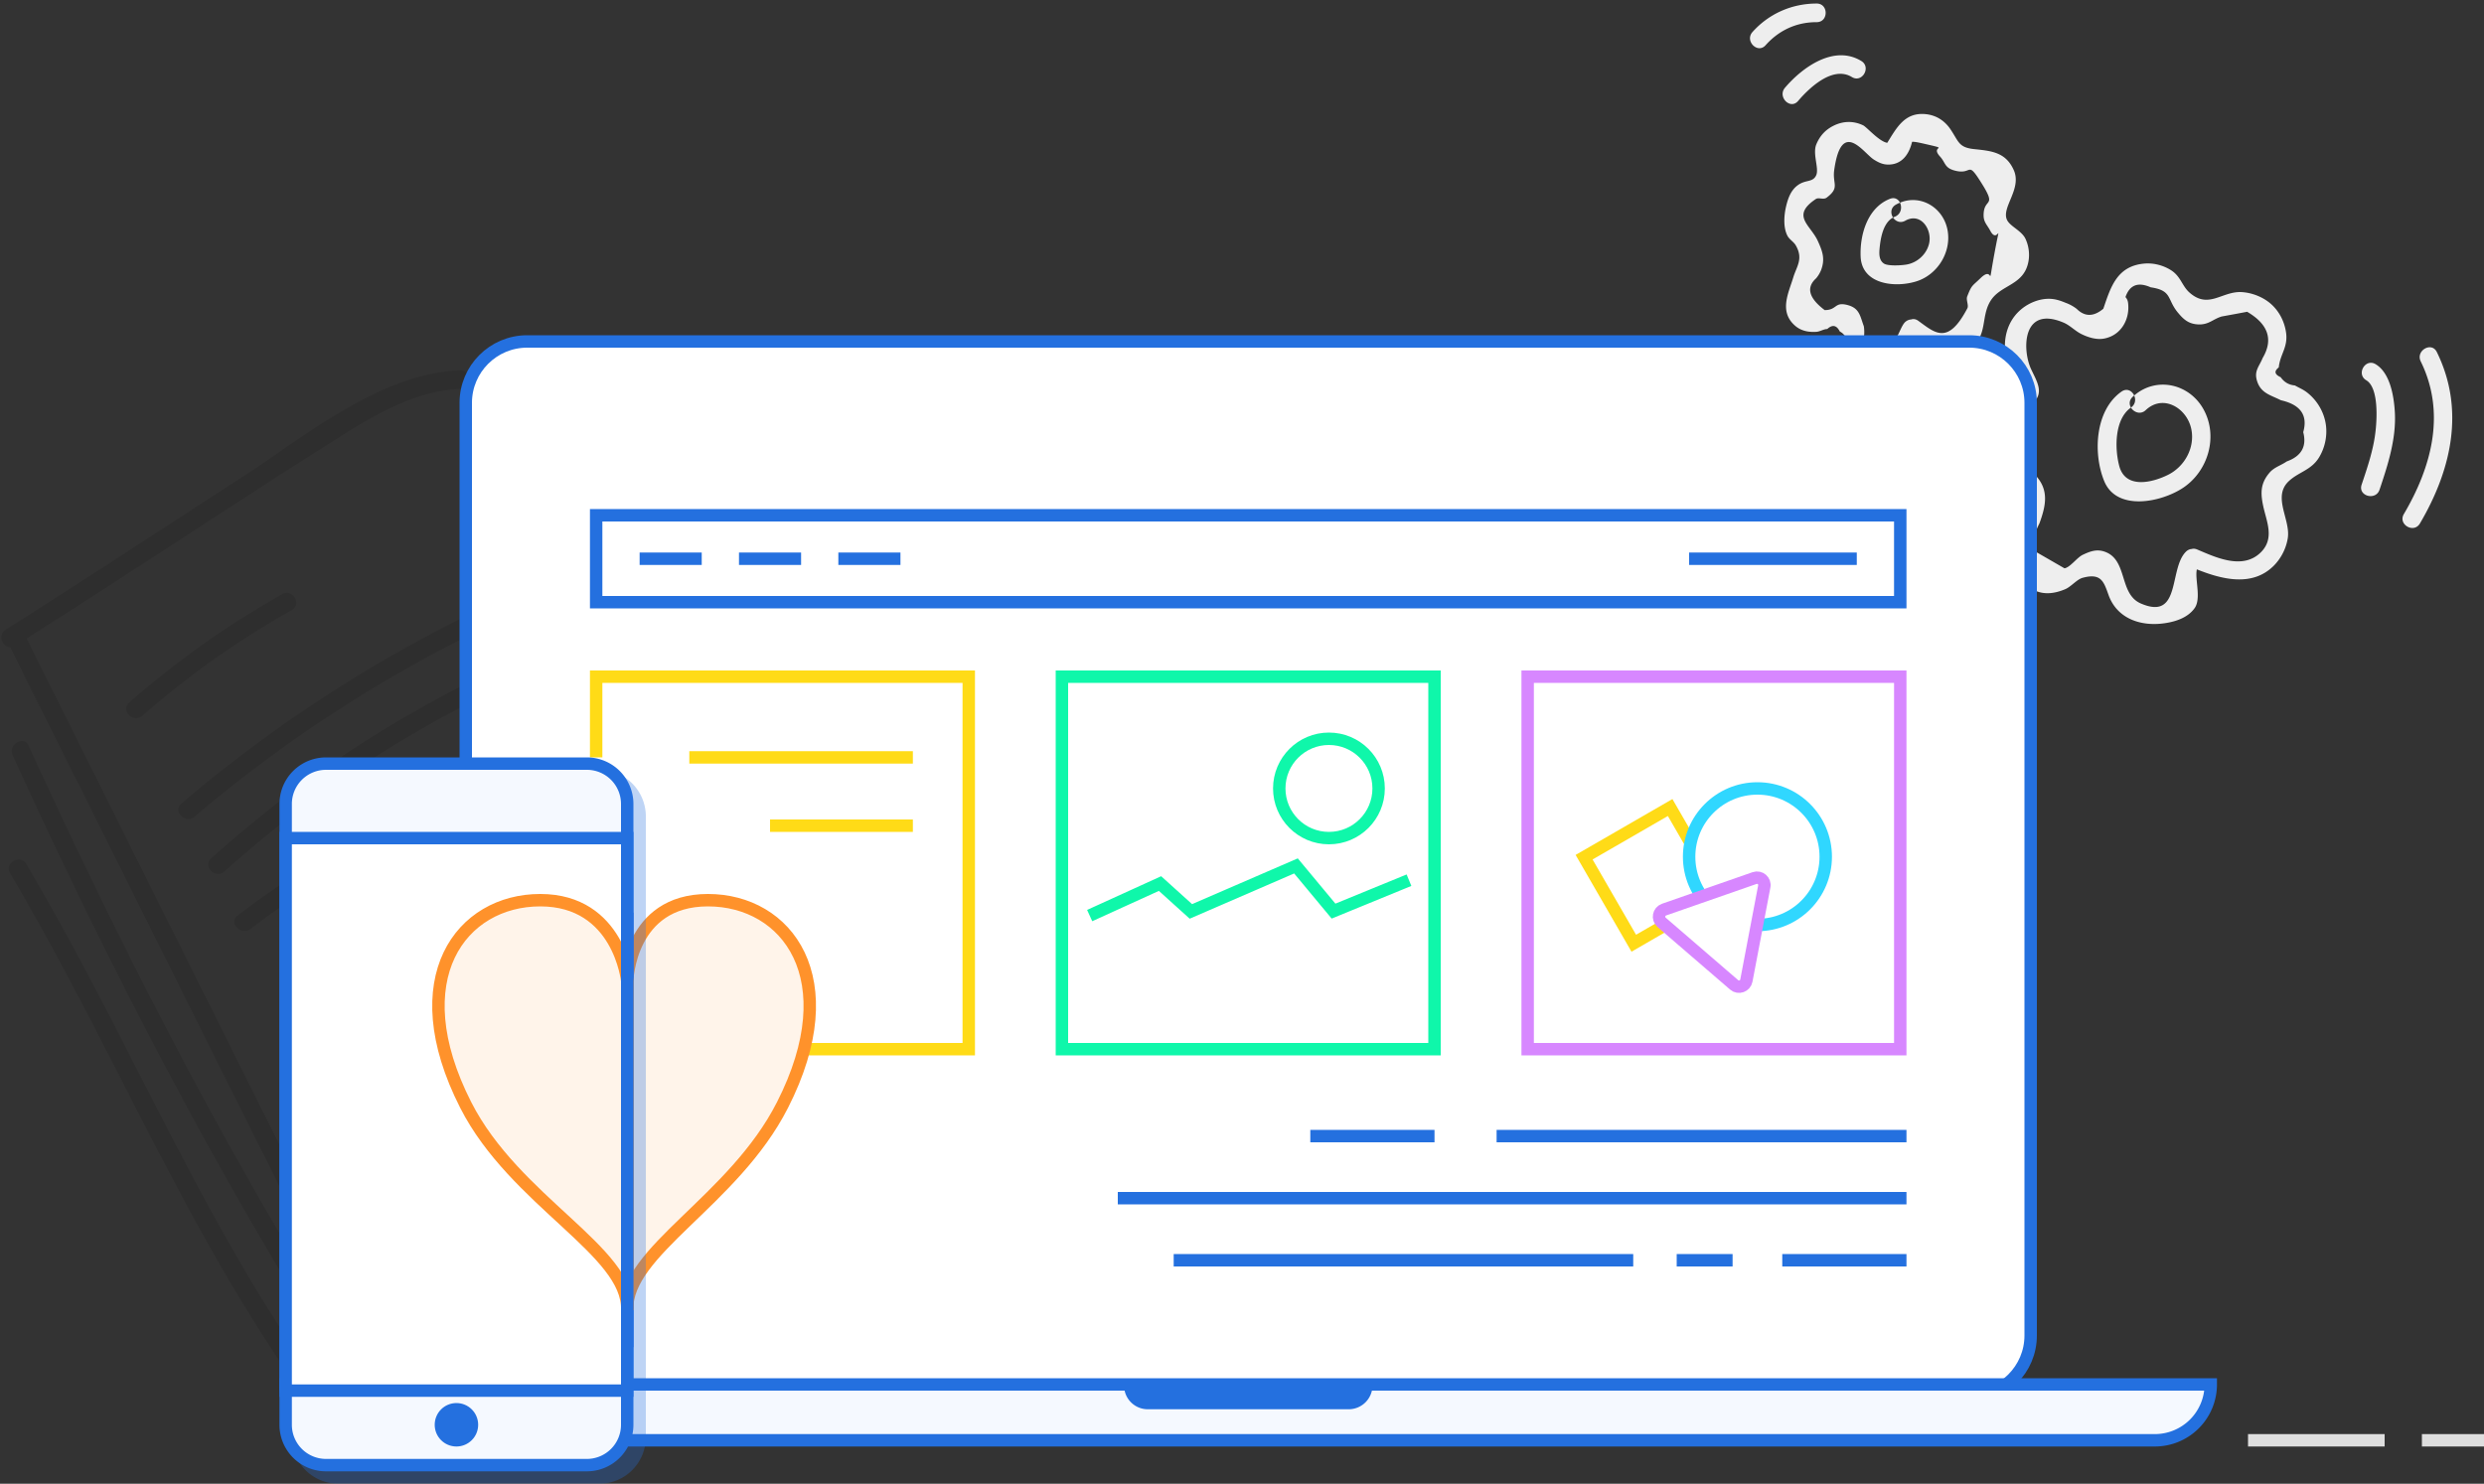 <svg width="400" height="239" xmlns="http://www.w3.org/2000/svg">
  <rect width="100%" height="100%" fill="#333333" stroke="none"/>
  <g fill="none" fill-rule="evenodd">
    <g fill-rule="nonzero">
      <path d="M1.63 140.68c-.99-1.67 1.6-3.18 2.59-1.51 16.35 27.52 28.27 57.56 46.95 83.69 1.13 1.57-1.48 3.07-2.59 1.51-18.68-26.14-30.6-56.17-46.95-83.69zm3-20.54c15.13 33.17 32.02 65.86 51.41 96.75 1.03 1.64-1.57 3.14-2.59 1.51-19.39-30.89-36.28-63.58-51.41-96.75-.8-1.74 1.79-3.26 2.59-1.51zm69.35-57.5c-7.34.4-13.48 4.1-19.55 7.91-5.86 3.68-11.68 7.44-17.49 11.21-9.84 6.377-19.658 12.806-29.548 19.116l-3.108 1.973L58.75 211.95c.84 1.68-1.614 3.17-2.529 1.623l-.061-.113-54.515-109.2c-1.259-.024-2.075-1.972-.725-2.83C13.54 93.45 26 85.25 38.54 77.15c10.65-6.88 22.25-16.8 35.44-17.51 1.93-.1 1.92 2.9 0 3zm-5.93 71.54c-9.99 3.73-19.27 8.9-27.69 15.43-1.51 1.17-3.65-.94-2.12-2.12 8.85-6.87 18.51-12.27 29.01-16.2 1.82-.68 2.59 2.22.8 2.89zm16.21-25.12c-17.6 7.92-33.77 18.42-48.13 31.32-1.43 1.29-3.56-.82-2.12-2.12 14.54-13.07 30.91-23.77 48.74-31.79 1.74-.79 3.27 1.8 1.51 2.59zm-6.14-7.99c-16.86 8.15-32.53 18.34-46.79 30.48-1.46 1.25-3.6-.87-2.12-2.12 14.45-12.3 30.32-22.69 47.4-30.95 1.73-.84 3.25 1.75 1.51 2.59zm-31.15-2.78a142.18 142.18 0 0 0-24.05 17c-1.45 1.27-3.58-.85-2.12-2.12A146.29 146.29 0 0 1 45.46 95.7c1.68-.95 3.19 1.64 1.51 2.59z" fill="#000" opacity=".1"/>
      <path d="M349.61 43.53c1.57 1 1.75 2.52 2.97 3.6 3.08 2.72 5.22-.25 8.38-.08 1.67.09 3.43.78 4.7 1.88 1.31 1.15 2.13 2.71 2.43 4.41.45 2.55-.92 3.64-1.14 5.84-.78.61-.68 1.13.31 1.58.55.79 1.31 1.24 2.29 1.33.63.36 1.3.63 1.88 1.07 1.7 1.29 2.86 3.26 3.12 5.37.22 1.78-.19 3.65-1.13 5.18-1.28 2.07-3.34 2.32-4.92 3.86-2.58 2.53.38 6.14-.1 9.13a8.205 8.205 0 0 1-2.18 4.35c-3.455 3.549-8.39 2.295-12.46.66-.352 1.608.75 4.69-.36 6.25-1.11 1.56-3.11 2.19-4.91 2.44-3.81.53-7.59-.77-8.95-4.56-.76-2.11-1.17-3.6-4.2-2.76-.89.25-1.85 1.43-2.76 1.82-1.63.69-3.43.98-5.08.13-3.75-1.94-3.38-6.41-2.78-9.83.53-3 1.08-5.58-1.36-7.96-.67-.64-1.53-.8-2.19-1.56-1.05-1.19-1.32-2.81-1.52-4.33-.3-2.37-.36-5.13 1.48-6.96 1.18-1.16 3.69-.91 3.99-2.47.08-.45-1.36-2.13-1.58-2.68a9.15 9.15 0 0 1-.67-4.14c.15-2.05.99-3.91 2.57-5.25 1.24-1.05 2.94-1.75 4.58-1.72.96.02 1.76.29 2.62.65.64.23 1.24.56 1.78.98 1.302 1.285 2.728 1.278 4.283-.034 1.17-3.436 2.156-6.855 6.557-7.266 1.51-.14 3.07.26 4.35 1.07zm-7.344 4.325c.214.227.367.525.414.895.34 2.64-1.09 5.28-3.88 5.79-1.22.22-2.52-.19-3.61-.72-1.01-.49-1.84-1.4-2.86-1.84-6.66-2.85-6.73 4.28-5.28 7.44.95 2.06 2.37 4.09-.1 5.8-.51.35-1.34.28-1.81.6-1.83 1.26-3.32 3.88-2.35 6.28.92 2.3 3.32 2.75 4.87 4.34 2.37 2.43 1.79 5.01.75 7.87a11.96 11.96 0 0 0-1.219 3.729l-.061.441 5.31 3.06c.89-.11 2.01-1.73 2.94-2.17 1.01-.48 2.06-.91 3.23-.6 4.14 1.1 2.48 6.85 6.11 8.43 6.54 2.84 4.49-5.57 7.28-8.33.289-.285.61-.417.925-.435.253-.078.551-.066.885.075 2.94 1.24 7.36 3.38 10.29.42 2.22-2.25.86-4.97.34-7.44-.44-2.08-.45-3.63 1.03-5.36.74-.87 1.86-1.17 2.76-1.8 2.37-.85 3.26-2.43 2.66-4.72.77-2.71-.43-4.43-3.6-5.14-1.52-.79-3.12-1.07-3.78-2.93-.62-1.76.25-2.41.85-3.88 1.74-2.96.91-5.44-2.5-7.44-1.37.26-2.73.51-4.1.76-1.38.41-2.04 1.3-3.63 1.28-1.66-.03-2.49-.78-3.44-1.93-1.77-2.14-.87-3.54-4.36-4.05-2.04-.908-3.39-.385-4.064 1.575zM389.81 58.21c-.85-1.72 1.74-3.24 2.59-1.51 4.58 9.3 2.34 19.02-2.72 27.62-.98 1.67-3.57.16-2.59-1.51 4.48-7.61 6.81-16.28 2.72-24.6zm-34.95 7.77c2.35 4.31.74 9.87-3.28 12.57-3.53 2.37-10.73 3.86-12.74-1.06-1.84-4.51-1.46-11.45 2.8-14.42.831-.575 1.638-.139 1.993.562l.035.076.127-.108c3.588-2.966 8.807-1.76 11.065 2.38zm27.68-7.32c2.32 1.39 2.92 5.04 3.09 7.51.3 4.38-1.08 8.62-2.45 12.71-.61 1.82-3.5 1.03-2.89-.8.94-2.81 1.91-5.63 2.24-8.59.22-1.88.55-7.02-1.49-8.24-1.66-.99-.15-3.58 1.5-2.59zm-37.01 7.4c-.809.763-1.861.38-2.334-.335l-.046-.076-.2.15c-2.394 1.9-2.42 6.276-1.737 9.059l.057.222c.99 3.67 5.2 2.71 7.82 1.42 2.67-1.31 4.37-4.33 3.79-7.32-.65-3.4-4.51-5.79-7.35-3.12zm-1.862-2.352l-.067.058a7.843 7.843 0 0 0-.191.174c-.564.532-.562 1.189-.266 1.701l.006.008.103-.075c.622-.495.683-1.251.423-1.849l-.008-.017zM310.04 18.38c1.74.16 3.13 1.06 4.09 2.51 1.3 1.95 1.28 2.87 3.78 3.13 2.73.29 5.09.47 6.38 3.41 1.32 3.02-2.05 5.99-1.1 7.99.5 1.06 2.36 1.73 2.98 3.06.51 1.09.69 2.4.48 3.59-.69 3.92-4.4 3.72-6.08 6.34-1.78 2.77-.23 6.16-4.01 8.07-2.866 1.45-5.747.111-8.182-1.525-.358 1.199-.21 2.872-1.188 3.805-.8.76-2.04 1-3.08 1.08-3.27.24-5.54-1.55-6.8-4.28.17-.98-.18-1.7-1.05-2.17-.51-1.02-1.19-1.15-2.02-.39-.54-.01-1.17.41-1.74.45-1.23.08-2.44-.13-3.41-.96-2.66-2.29-1.09-5.26-.31-7.83.54-1.78 1.65-2.98.38-5.16-.32-.55-1.02-.93-1.33-1.53-.7-1.34-.55-3.3-.22-4.71.31-1.3.75-2.59 1.88-3.42 1.3-.96 2.44-.4 2.98-1.63.48-1.1-.63-3.44.02-4.98.55-1.31 1.41-2.28 2.67-2.93 1.56-.81 3.24-.88 4.85-.12.598.281 2.58 2.616 3.894 2.825 1.508-2.408 2.793-4.926 6.136-4.625zm-2.139 4.465c-.471 2.015-1.691 3.805-4.081 3.655-.78-.05-1.45-.4-2.08-.8-1.65-1.03-5.22-6.71-6.38 1.73-.3 2.21.96 2.78-1.22 4.41-.51.38-1.28-.09-1.74.22-4.06 2.72-.84 4.17.33 6.77.76 1.67 1.2 2.89.51 4.7-.2.48-.46.91-.79 1.3-1.64 1.48-1.18 3.19 1.38 5.12 2.06 0 1.52-1.42 3.77-.79 1.86.52 1.94 1.8 2.53 3.38.09.57.1 1.15.02 1.73 3.36 2 5.11 2.01 5.24.01.35-.27.83-1.94 1.45-2.45.29-.241.605-.353.913-.37.346-.12.75-.078 1.157.22 2.74 1.99 4.76 3.93 7.89-2.01.26-.5-.24-1.35-.02-1.92.74-1.9.79-1.63 2.16-2.96 2.28-2.22 1.05 2.49 2.17-3.66 1.21-6.66.7-1.45-.63-3.99-.51-.95-1.07-1.36-1.06-2.49.02-2.86 2.16-1.15-.24-5-2.54-4.09-1.42-1.33-4.5-2.2-1.57-.45-1.37-1.24-2.28-2.24-1.72-1.89 1.91-1.03-2.57-2.06-.972-.221-1.546-.333-1.929-.305zm-1.992 9.711l.045.087.128-.05c3.282-1.26 6.786.838 7.508 4.354l.04.213c.6 3.51-1.66 7.12-5.07 8.17-3.48 1.07-8.75.46-8.94-3.99-.15-3.59 1.13-7.9 4.71-9.31.729-.287 1.288.017 1.579.526zm-1.068 2.485l-.09.05c-1.569.934-1.951 3.429-2.091 5.049-.07.8-.07 1.81.72 2.32.71.45 3.07.28 3.8.12 1.65-.35 3.04-1.65 3.45-3.29.57-2.28-1.31-5.15-3.82-3.74-.802.453-1.565.1-1.961-.496l-.008-.013zm1.113-2.398l-.069.029a6.04 6.04 0 0 0-.585.288c-.84.475-.882 1.36-.505 2.008l.046.073.09-.047c.061-.03.124-.058.189-.084 1.017-.394 1.202-1.51.837-2.262l-.003-.005zM299.72 9.82c1.65 1 .14 3.6-1.51 2.59-3.06-1.86-6.82 1.69-8.66 3.85-1.25 1.48-3.36-.65-2.12-2.12 2.82-3.32 7.91-6.98 12.29-4.32zM292.54.57c1.93 0 1.93 3 0 3-3.24-.01-6.07 1.3-8.22 3.71-1.28 1.45-3.4-.68-2.12-2.12 2.65-2.97 6.37-4.59 10.34-4.59z" fill="#EEE"/>
    </g>
    <g transform="translate(46 55)">
      <g fill-rule="nonzero" stroke="#DEDEDE" stroke-width="2">
        <path d="M316 177h22M344 177h10"/>
      </g>
      <path d="M38.89 170h232.22c5.46 0 9.89-4.43 9.89-9.89V9.89c0-5.46-4.43-9.89-9.89-9.89H38.89C33.43 0 29 4.43 29 9.89v150.22c0 5.46 4.43 9.89 9.89 9.89z" stroke="#2470DF" stroke-width="2" fill="#FFF" fill-rule="nonzero"/>
      <path d="M9 177h292a9 9 0 0 0 9-9H0a9 9 0 0 0 9 9z" stroke="#2470DF" stroke-width="2" fill="#F5F9FF" fill-rule="nonzero"/>
      <path d="M138.83 172h32.35a3.83 3.83 0 0 0 3.83-3.83V168h-40v.17a3.81 3.81 0 0 0 3.82 3.83z" fill="#2470DF" fill-rule="nonzero"/>
      <path stroke="#2470DF" stroke-width="2" fill="#FFF" fill-rule="nonzero" d="M260 42H50V28h210z"/>
      <path stroke="#D787FF" stroke-width="2" fill="#FFF" fill-rule="nonzero" d="M260 114h-60V54h60z"/>
      <path stroke="#0FF7AA" stroke-width="2" fill="#FFF" fill-rule="nonzero" d="M185 114h-60V54h60z"/>
      <path stroke="#FFDB17" stroke-width="2" fill="#FFF" fill-rule="nonzero" d="M84 114h26V54H50v13"/>
      <path d="M55 103s.3-13 13-13 22.41 12.55 12 33c-7.89 15.51-25.34 23.54-25 33" stroke="#FF922B" stroke-width="2" fill="#FFF4EA" fill-rule="nonzero"/>
      <path d="M253 35h-27M99 35H89M83 35H73M67 35H57M261 128h-66M185 128h-20" stroke="#2470DF" stroke-width="2" fill="#2470DF" fill-rule="nonzero"/>
      <path d="M101 67H65M101 78H78" stroke="#FFDB17" stroke-width="2" fill="#2470DF" fill-rule="nonzero"/>
      <path d="M261 148h-20M261 138H134M233 148h-9M217 148h-74" stroke="#2470DF" stroke-width="2" fill="#2470DF" fill-rule="nonzero"/>
      <path stroke="#FFDB17" stroke-width="2" fill="#FFF" fill-rule="nonzero" d="M230.945 88.932l-13.857 8-8-13.856 13.856-8z"/>
      <circle stroke="#30D7FF" stroke-width="2" fill="#FFF" fill-rule="nonzero" cx="237" cy="83" r="11"/>
      <path d="M236.53 86.44l-14.57 5.08c-.87.31-1.09 1.44-.39 2.05l11.68 10.07c.7.61 1.8.22 1.97-.69l2.88-15.15c.19-.91-.69-1.67-1.57-1.36z" stroke="#D787FF" stroke-width="2" fill="#FFF" fill-rule="nonzero" stroke-linejoin="round"/>
      <path stroke="#0FF7AA" stroke-width="2" d="M129.47 92.48l11.33-5.16 4.97 4.49 16.92-7.33 6.05 7.28 12.15-4.98"/>
      <circle stroke="#0FF7AA" stroke-width="2" cx="168" cy="72" r="8"/>
      <g fill-rule="nonzero">
        <g opacity=".3" transform="translate(2 70)" fill="#2470DF">
          <path d="M6.5 113h42a6.5 6.5 0 0 0 6.5-6.5V6.5A6.5 6.5 0 0 0 48.5 0h-42A6.5 6.5 0 0 0 0 6.5v100a6.5 6.5 0 0 0 6.5 6.5z" stroke="#2470DF" stroke-width="2"/>
          <path stroke="#2470DF" stroke-width="2" d="M0 12h55v89H0z"/>
          <circle cx="27.5" cy="106.5" r="3.5"/>
        </g>
        <g transform="translate(0 68)">
          <path d="M6.5 113h42a6.5 6.5 0 0 0 6.5-6.5V6.5A6.5 6.5 0 0 0 48.5 0h-42A6.5 6.5 0 0 0 0 6.5v100a6.5 6.5 0 0 0 6.5 6.5z" stroke="#2470DF" stroke-width="2" fill="#F5F9FF"/>
          <path stroke="#2470DF" stroke-width="2" fill="#FFF" d="M0 12h55v89H0z"/>
          <circle fill="#2470DF" cx="27.5" cy="106.5" r="3.5"/>
        </g>
      </g>
      <path d="M55 156c.34-9.46-18.11-17.49-26-33-10.41-20.45-.7-33 12-33s14 13 14 13v53z" stroke="#FF922B" stroke-width="2" fill="#FFF4EA" fill-rule="nonzero"/>
      <path d="M55 92v70" stroke="#2470DF" stroke-width="2" fill="#FFF" fill-rule="nonzero"/>
    </g>
  </g>
</svg>
